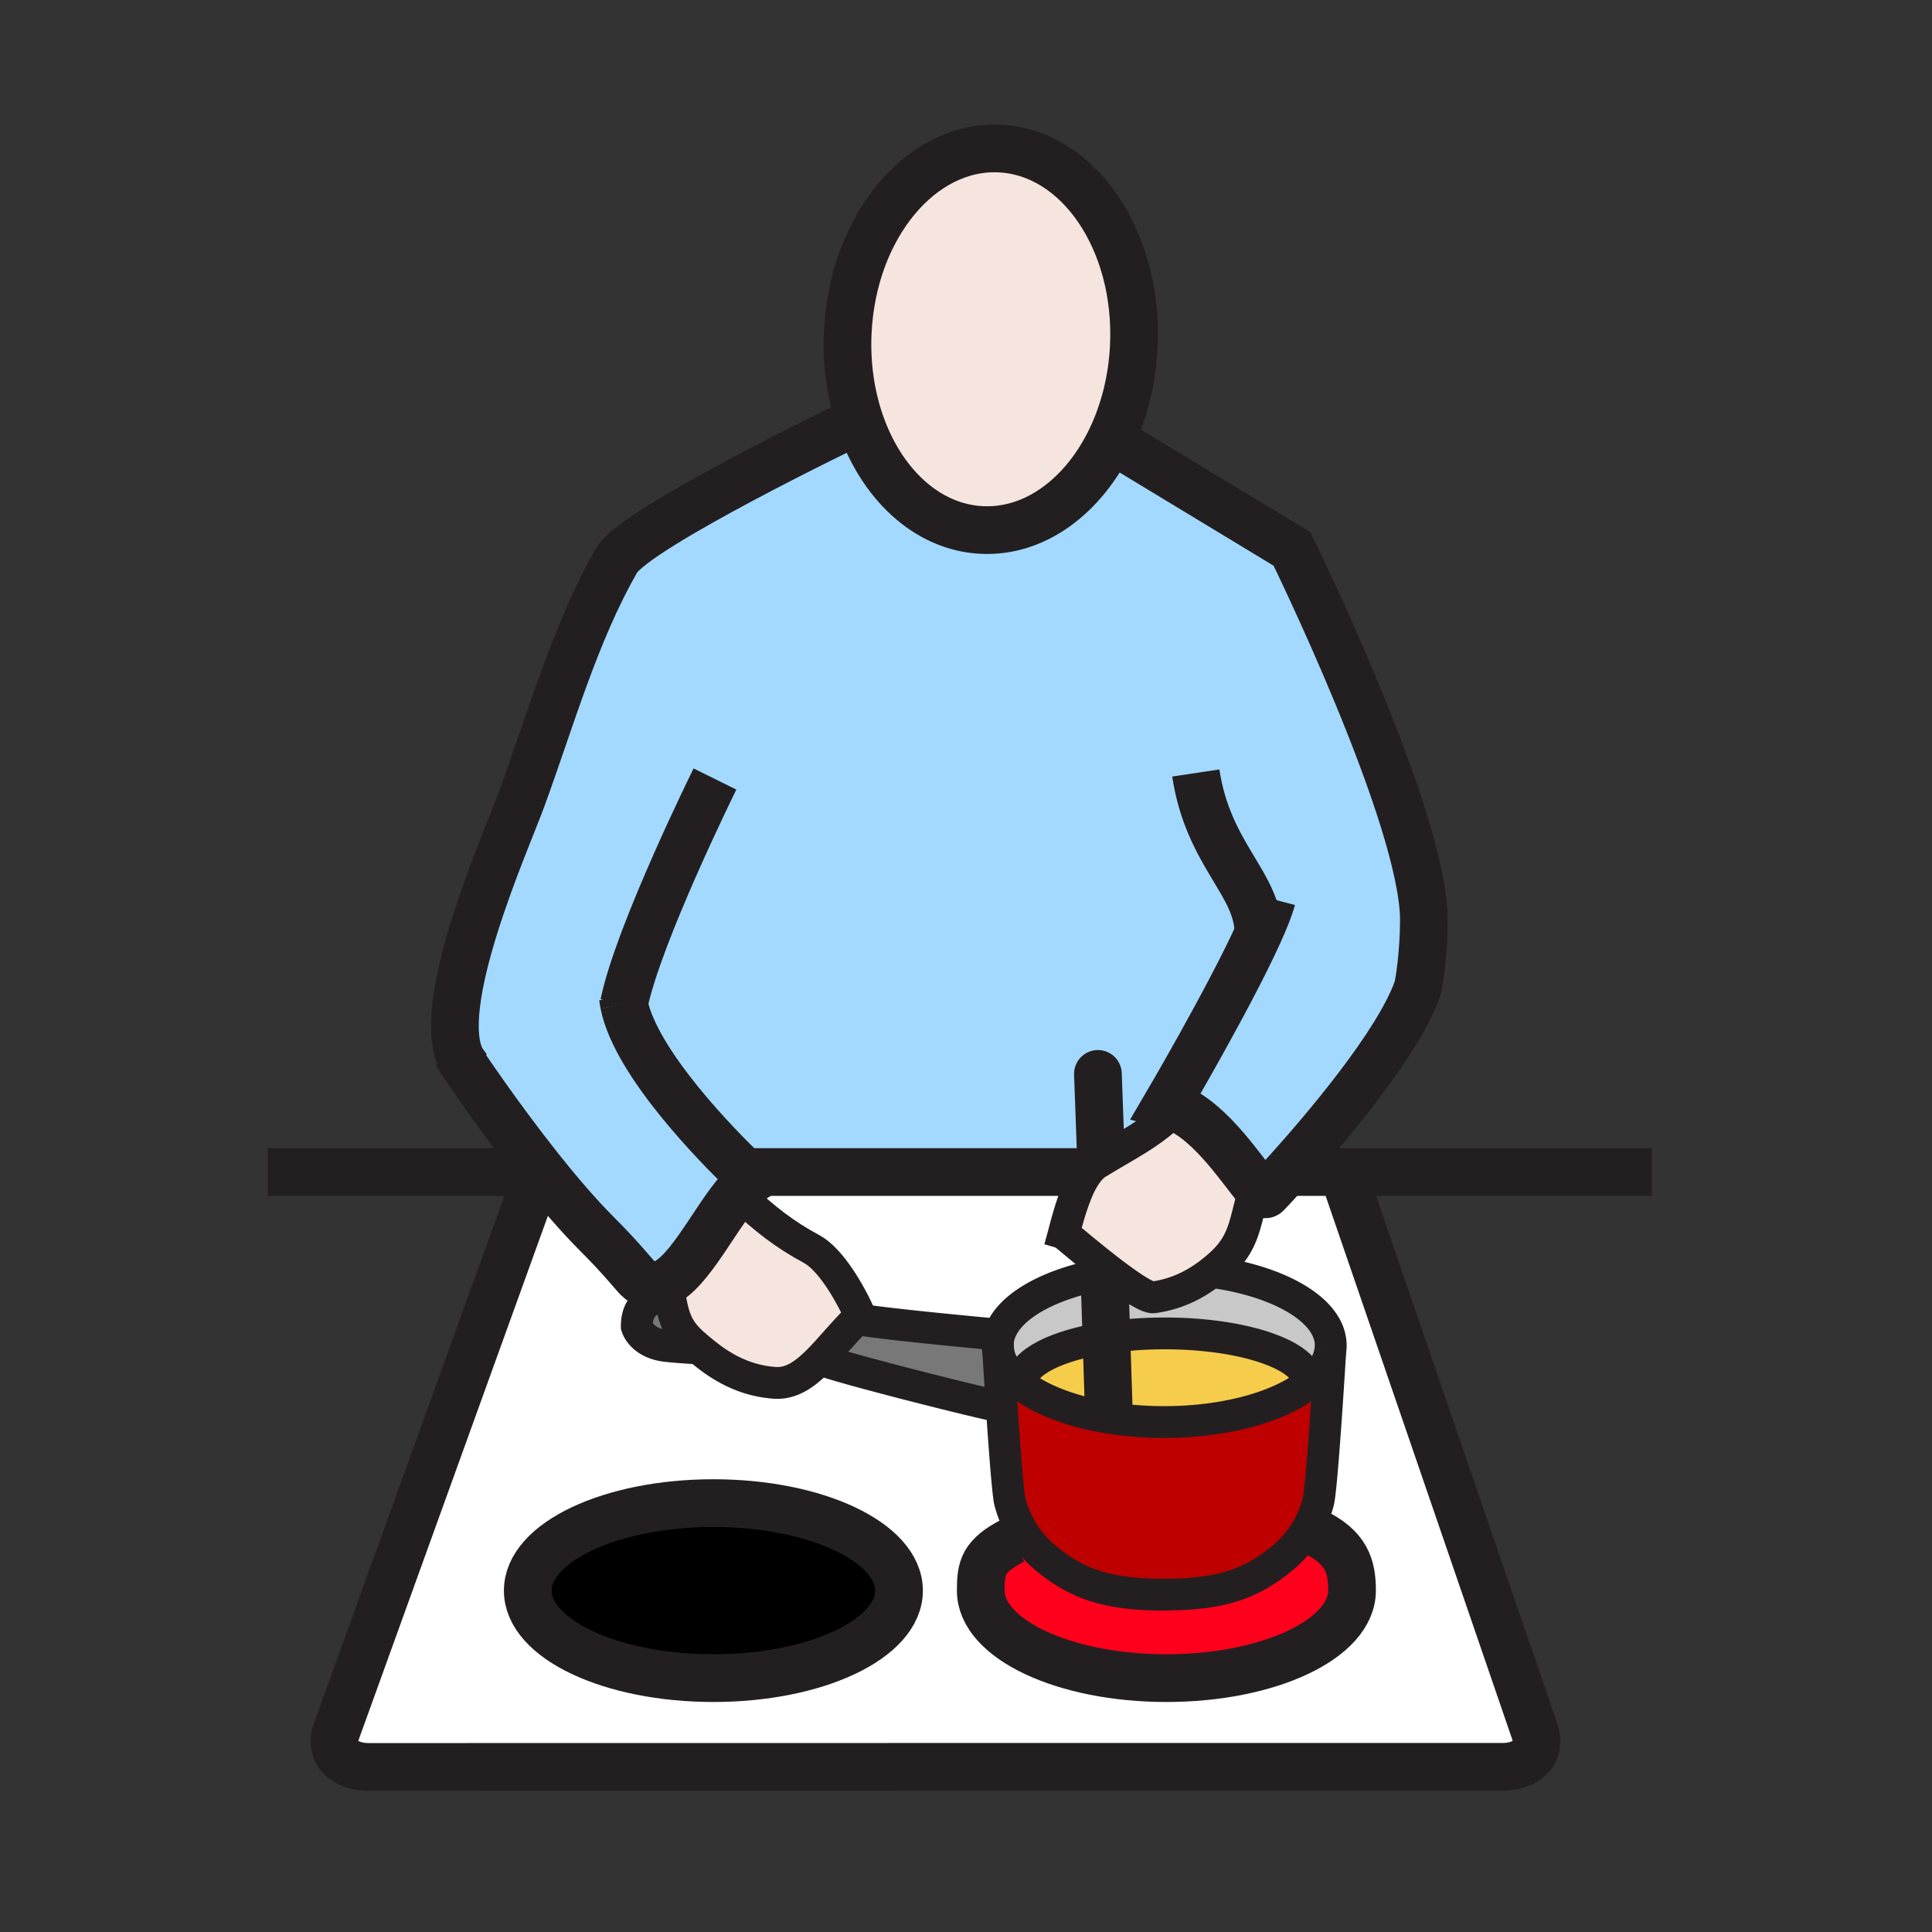 <?xml version="1.0"?><svg xmlns="http://www.w3.org/2000/svg" width="850.394" height="850.394" viewBox="0 0 850.394 850.394" overflow="visible"><rect x="0" y="0" width="850.394" height="850.394" fill="#333333" stroke="none"/><path d="M340.97 608.68c7.2.521 13.17-3.64 19.07-9.54l3.29.08c0 .021.14.07.5.19 15.8 5.12 67.87 18.1 73.479 19.05l3.561-.229c1.21 18.21 2.78 39.6 3.71 42.96.939 3.38 2.53 8.189 5.81 13.38L446 678c-13.37 6.86-14.31 12.08-14.31 22.13 0 21.271 36.59 38.521 81.72 38.521 45.12 0 81.7-17.25 81.7-38.521 0-10.64-2.32-19.16-17.11-26.13l-3.13-.17c1.17-1.93 2.11-3.8 2.87-5.55 1.189-2.721 1.95-5.16 2.49-7.12 1.59-5.72 4.989-61.101 5.3-66.36.01-.02.01-.04.01-.06.13-.84.2-1.69.2-2.54 0-15.29-22.13-28.22-52.44-32.351a66.747 66.747 0 0 0 4.021-3.39c10.46-9.54 10.52-18.04 14.38-31.34l2.18-1.66c1.7 1.86 2.93 2.71 3.601 2.021.789-.811 4.109-4.301 8.88-9.601h26.63v5.84l82.899 241.44c2.41 10.439-6.489 14.54-14.52 14.54H411.49l-249.32.03c-8.02 0-16.92-4.11-14.53-14.53l89.33-247.32.5-1.66c8.24 10.37 16.96 20.59 25.17 28.8 12.8 12.801 16.53 18.461 18.98 20.41 2.83 2.25 5.65 2.83 8.45 2.181l4.15.09c.18 1.52.36 2.939.56 4.27-7.88.9-14.5 3.891-14.5 13.86 0 0 2 7.57 13.57 8.68 3.44.33 6.55.63 13.64 1.01.96.79 1.99 1.631 3.1 2.521 9 7.209 18.9 11.829 30.38 12.639zm54.75 91.45c0-21.27-36.59-38.52-81.71-38.52-45.13 0-81.71 17.25-81.71 38.52 0 21.271 36.58 38.521 81.71 38.521 45.12-.001 81.71-17.251 81.71-38.521z" fill="#fff"></path><path d="M378.69 579.26c-4.72-10.609-13.2-25.04-21.46-29.49-11.94-6.409-20.72-13.369-30.76-22.8l-3.04-.55c2.59-3.21 5.15-5.81 7.66-7.34 0 0-1.25-1.15-3.39-3.2h151.13c-5.16 6.65-8.26 18.17-10.61 27.11 4.92 4.08 13.32 11.149 21.21 17.17-26.39 4.02-46.16 14.75-49.699 27.82l-4.32-.9s-41.37-3.8-55.95-6.061c-.251-.569-.501-1.159-.771-1.759z" fill="#fff"></path><path d="M314.01 661.61c45.12 0 81.71 17.25 81.71 38.52 0 21.271-36.59 38.521-81.71 38.521-45.13 0-81.71-17.25-81.71-38.521 0-21.27 36.58-38.52 81.71-38.52z"></path><path d="M439.41 595c-.17-.92-.25-1.86-.25-2.8 0-1.431.189-2.84.57-4.22 3.539-13.07 23.31-23.801 49.699-27.82l1.57 1.18-4.78 3.13.781 24.31c-21.97 3.37-37.28 10.93-37.28 19.71l-.56.72c-5.4-4.23-8.83-9.05-9.75-14.21z" fill="#c8c8c8"></path><path d="M585.54 594.74c0 .02 0 .04-.01.06-.851 5.13-4.19 9.94-9.471 14.16l-.39-.47c0-11.92-28.189-21.58-62.979-21.58-9.15 0-17.851.67-25.69 1.87l-.78-24.311 4.78-3.13c7.49 5.62 14.26 10.03 16.81 9.68 9.641-1.31 17.98-5.26 25.49-11.17 30.311 4.131 52.44 17.061 52.44 32.351 0 .85-.07 1.7-.2 2.54z" fill="#c8c8c8"></path><path d="M487 588.78c7.84-1.2 16.54-1.87 25.69-1.87 34.79 0 62.979 9.66 62.979 21.58l.39.47c-12.64 10.14-36.399 16.97-63.609 16.97-26.99 0-50.57-6.71-63.29-16.72l.56-.72c0-8.78 15.31-16.34 37.28-19.71z" fill="#f6cc4b"></path><path d="M585.53 594.8c-.311 5.26-3.71 60.641-5.3 66.36-.54 1.96-1.301 4.399-2.49 7.12-.76 1.75-1.7 3.62-2.87 5.55-2.58 4.24-6.271 8.77-11.66 13.03-12.68 10.01-25.37 15.02-50.729 15.02l-.141.03c-25.37 0-38.05-5-50.729-15.021-5.091-4.02-8.67-8.29-11.221-12.319-3.279-5.19-4.87-10-5.81-13.38-.93-3.36-2.5-24.75-3.71-42.96-.64-9.721-1.18-18.53-1.46-23.23.92 5.16 4.35 9.98 9.75 14.21 12.72 10.01 36.3 16.72 63.29 16.72 27.21 0 50.97-6.83 63.609-16.97 5.281-4.22 8.621-9.03 9.471-14.16z" fill="#be0000"></path><path d="M578 674c14.79 6.97 17.11 15.49 17.11 26.13 0 21.271-36.58 38.521-81.7 38.521-45.13 0-81.72-17.25-81.72-38.521 0-10.05.939-15.27 14.31-22.13l4.39-3.43c2.551 4.029 6.13 8.3 11.221 12.319 12.68 10.021 25.359 15.021 50.729 15.021l.141-.03c25.359 0 38.05-5.01 50.729-15.02 5.39-4.261 9.08-8.79 11.66-13.03l3.13.17z" fill="#ff001c"></path><path d="M307.49 593.52c-7.09-.38-10.2-.68-13.64-1.01-11.57-1.109-13.57-8.68-13.57-8.68 0-9.97 6.62-12.96 14.5-13.86 1.92 12.85 4.92 17.05 12.71 23.55zM439.73 587.98a15.796 15.796 0 0 0-.57 4.22c0 .939.08 1.88.25 2.8.28 4.7.82 13.51 1.46 23.23l-3.561.229c-5.609-.95-57.68-13.93-73.479-19.05 2.22.42-.5-.271-.5-.19l-3.29-.08c5.47-5.46 10.88-12.399 17.18-18.489.65.119 1.4.25 2.24.369 14.58 2.261 55.95 6.061 55.95 6.061l4.32.9z" fill="#787878"></path><path d="M377.22 580.65c-6.3 6.09-11.71 13.029-17.18 18.489-5.9 5.9-11.87 10.061-19.07 9.54-11.48-.81-21.38-5.43-30.38-12.64-1.11-.89-2.14-1.73-3.1-2.521-7.79-6.5-10.79-10.699-12.71-23.55-.2-1.33-.38-2.75-.56-4.27l-4.15-.09c11.52-2.65 22.76-26.061 33.36-39.19l3.04.55c10.04 9.431 18.82 16.391 30.76 22.8 8.26 4.45 16.74 18.881 21.46 29.49-.49.462-.99.932-1.47 1.392zM533.3 559.85c-7.51 5.91-15.85 9.86-25.49 11.17-2.55.351-9.319-4.06-16.81-9.68-.52-.39-1.04-.78-1.57-1.18-7.89-6.021-16.29-13.09-21.21-17.17 2.351-8.94 5.45-20.46 10.61-27.11 1.229-1.6 2.59-2.91 4.09-3.85 11.51-7.16 24.71-13.42 34.12-23.48l.44-1.109c16.319 6.859 29.869 28.88 36.399 36.02l-2.18 1.66c-3.86 13.3-3.92 21.8-14.38 31.34a66.81 66.81 0 0 1-4.019 3.389z" fill="#f5e5de" class="aac-skin-fill"></path><path d="M274.65 441.91l-.44-2.79c.1.91.25 1.84.44 2.79zm352.09-36.95c0 14.03-2.05 28.07-2.891 30.42-8.699 24.42-41.39 62.66-57.489 80.5-4.771 5.3-8.091 8.79-8.88 9.601-.671.689-1.9-.16-3.601-2.021-6.53-7.14-20.08-29.16-36.399-36.02l-.44 1.109c-9.41 10.061-22.61 16.32-34.12 23.48-1.5.939-2.86 2.25-4.09 3.85H327.7c2.14 2.05 3.39 3.2 3.39 3.2-2.51 1.53-5.07 4.13-7.66 7.34-10.6 13.13-21.84 36.54-33.36 39.19-2.8.649-5.62.069-8.45-2.181-2.45-1.949-6.18-7.609-18.98-20.41-8.21-8.21-16.93-18.43-25.17-28.8-18.13-22.819-33.95-46.39-36.94-50.989l2.92 3.88c.68 1.21 1.49 2.3 2.43 3.239l-2.43-3.239c-13.43-23.58 18.96-95.82 26.14-115.351 12.66-34.42 23.47-73.23 41.86-105.16C279.69 232.29 376 186 376 186l2.36-.8c9.23 27.53 29.55 47 53.96 48.09 23.41 1.06 44.59-15.04 56.58-39.82l1.1.53 78.68 47.63s58.06 118.2 58.06 163.33z" fill="#a3d9ff"></path><path d="M439.89 65.38c34.78 1.56 61.28 40.43 59.19 86.8-.69 15.16-4.35 29.25-10.18 41.29-11.99 24.78-33.17 40.88-56.58 39.82-24.41-1.09-44.73-20.56-53.96-48.09-3.93-11.71-5.85-24.87-5.23-38.7 2.1-46.38 31.98-82.69 66.76-81.12z" fill="#f5e5de" class="aac-skin-fill"></path><g fill="none" stroke="#231f20"><path d="M592.99 521.72l82.899 241.44c2.41 10.439-6.489 14.54-14.52 14.54H411.49l-249.32.03c-8.02 0-16.92-4.11-14.53-14.53l89.33-247.32M378.36 185.2c-3.93-11.71-5.85-24.87-5.23-38.7 2.1-46.38 31.98-82.69 66.76-81.12 34.78 1.56 61.28 40.43 59.19 86.8-.69 15.16-4.35 29.25-10.18 41.29-11.99 24.78-33.17 40.88-56.58 39.82-24.41-1.09-44.73-20.56-53.96-48.09zM553.9 410.93c.189-21.81-22.101-34.35-27.551-70.69" stroke-width="21"></path><path d="M490 194l78.68 47.63s58.061 118.2 58.061 163.33c0 14.03-2.05 28.07-2.891 30.42-8.699 24.42-41.39 62.66-57.489 80.5-4.771 5.3-8.091 8.79-8.88 9.601-.671.689-1.9-.16-3.601-2.021-6.53-7.14-20.08-29.16-36.399-36.02-1.301-.54-2.61-.99-3.94-1.33 0 0 27.47-46.78 40.36-75.18 2.81-6.18 4.93-11.48 5.92-15.25" stroke-width="21"></path><path d="M551.7 525.12c-3.86 13.3-3.92 21.8-14.38 31.34a66.805 66.805 0 0 1-4.021 3.39c-7.51 5.91-15.85 9.86-25.49 11.17-2.55.351-9.319-4.06-16.81-9.68-.52-.39-1.04-.78-1.57-1.18-7.89-6.021-16.29-13.09-21.21-17.17-1.84-1.53-3.189-2.641-3.85-3.12" stroke-width="14"></path><path d="M517.04 488.55c-9.41 10.061-22.61 16.32-34.12 23.48-1.5.939-2.86 2.25-4.09 3.85-5.16 6.65-8.26 18.17-10.61 27.11-.649 2.46-1.25 4.729-1.81 6.649" stroke-width="14"></path><path stroke-width="21" d="M564.27 515.88h162.84M323.93 515.88h154.91M117.91 515.88h112.63M395.72 700.13c0 21.271-36.59 38.521-81.71 38.521-45.13 0-81.71-17.25-81.71-38.521 0-21.27 36.58-38.52 81.71-38.52 45.12 0 81.71 17.25 81.71 38.52zM578 674c14.79 6.97 17.11 15.49 17.11 26.13 0 21.271-36.58 38.521-81.7 38.521-45.13 0-81.72-17.25-81.72-38.521 0-10.05.939-15.27 14.31-22.13"></path><path d="M585.54 594.74c.13-.84.2-1.69.2-2.54 0-15.29-22.13-28.22-52.44-32.351-.91-.119-1.819-.229-2.74-.34M491.35 559.88c-.64.09-1.279.18-1.92.28-26.39 4.02-46.16 14.75-49.699 27.82a15.796 15.796 0 0 0-.57 4.22c0 .939.08 1.88.25 2.8.92 5.16 4.35 9.98 9.75 14.21 12.72 10.01 36.3 16.72 63.29 16.72 27.21 0 50.97-6.83 63.609-16.97 5.28-4.22 8.62-9.03 9.471-14.16" stroke-width="14"></path><path d="M577.74 668.28c1.189-2.721 1.95-5.16 2.49-7.12 1.59-5.72 4.989-61.101 5.3-66.36.01-.02.01-.04.01-.06.01-.221.02-.34.02-.34M439.2 591.43s.08 1.311.21 3.57c.28 4.7.82 13.51 1.46 23.23 1.21 18.21 2.78 39.6 3.71 42.96.939 3.38 2.53 8.189 5.81 13.38 2.551 4.029 6.13 8.3 11.221 12.319 12.68 10.021 25.359 15.021 50.729 15.021l.141-.03c25.359 0 38.05-5.01 50.729-15.02 5.39-4.261 9.08-8.79 11.66-13.03 1.17-1.93 2.11-3.8 2.87-5.55M363.83 599.41c2.22.42-.5-.271-.5-.19 0 .02.14.07.5.19 15.8 5.12 67.87 18.1 73.479 19.05M299.32 569.66c-1.53.05-3.06.14-4.54.31-7.88.9-14.5 3.891-14.5 13.86 0 0 2 7.57 13.57 8.68 3.44.33 6.55.63 13.64 1.01.41.021.83.04 1.27.061M435.41 587.08s-41.37-3.8-55.95-6.061a55.42 55.42 0 0 1-2.24-.369c-.75-.131-1.36-.261-1.82-.381-.76-.199-1.95-.46-3.49-.76" stroke-width="14"></path><path d="M575.67 608.49c0-11.92-28.189-21.58-62.979-21.58-9.15 0-17.851.67-25.69 1.87-21.97 3.37-37.28 10.93-37.28 19.71" stroke-width="14"></path><path d="M274.65 441.91c6.26-30.69 40.05-99.02 40.05-99.02M274.65 441.91c-.19-.95-.34-1.88-.44-2.79l.44 2.79z" stroke-width="21"></path><path d="M203.45 467.11l-2.92-3.88c2.99 4.6 18.81 28.17 36.94 50.989 8.24 10.37 16.96 20.59 25.17 28.8 12.8 12.801 16.53 18.461 18.98 20.41 2.83 2.25 5.65 2.83 8.45 2.181 11.52-2.65 22.76-26.061 33.36-39.19 2.59-3.21 5.15-5.81 7.66-7.34 0 0-1.25-1.15-3.39-3.2-11.38-10.96-47.85-47.729-53.05-73.97" stroke-width="21"></path><path d="M203.45 467.11c.68 1.21 1.49 2.3 2.43 3.239l-2.43-3.239z" stroke-width="21"></path><path d="M376 186s-96.31 46.29-104.55 60.6c-18.39 31.93-29.2 70.74-41.86 105.16-7.18 19.53-39.57 91.771-26.14 115.351" stroke-width="21"></path><path d="M294.22 565.7c.18 1.52.36 2.939.56 4.27 1.92 12.851 4.92 17.05 12.71 23.55.96.79 1.99 1.631 3.1 2.521 9 7.21 18.9 11.83 30.38 12.64 7.2.521 13.17-3.64 19.07-9.54 5.47-5.46 10.88-12.399 17.18-18.489.48-.46.98-.931 1.47-1.391.99-.91 2-1.79 3.04-2.649" stroke-width="14"></path><path d="M326.47 526.97c10.04 9.431 18.82 16.391 30.76 22.8 8.26 4.45 16.74 18.881 21.46 29.49.27.601.52 1.19.77 1.76.55 1.311 1.04 2.54 1.45 3.671" stroke-width="14"></path><path stroke-width="21" stroke-linecap="round" stroke-linejoin="round" d="M486.22 564.47l.78 24.31.93 28.65M483.26 472.69l1.24 33.99"></path></g><path fill="none" d="M0 0h850.394v850.394H0z"></path></svg>